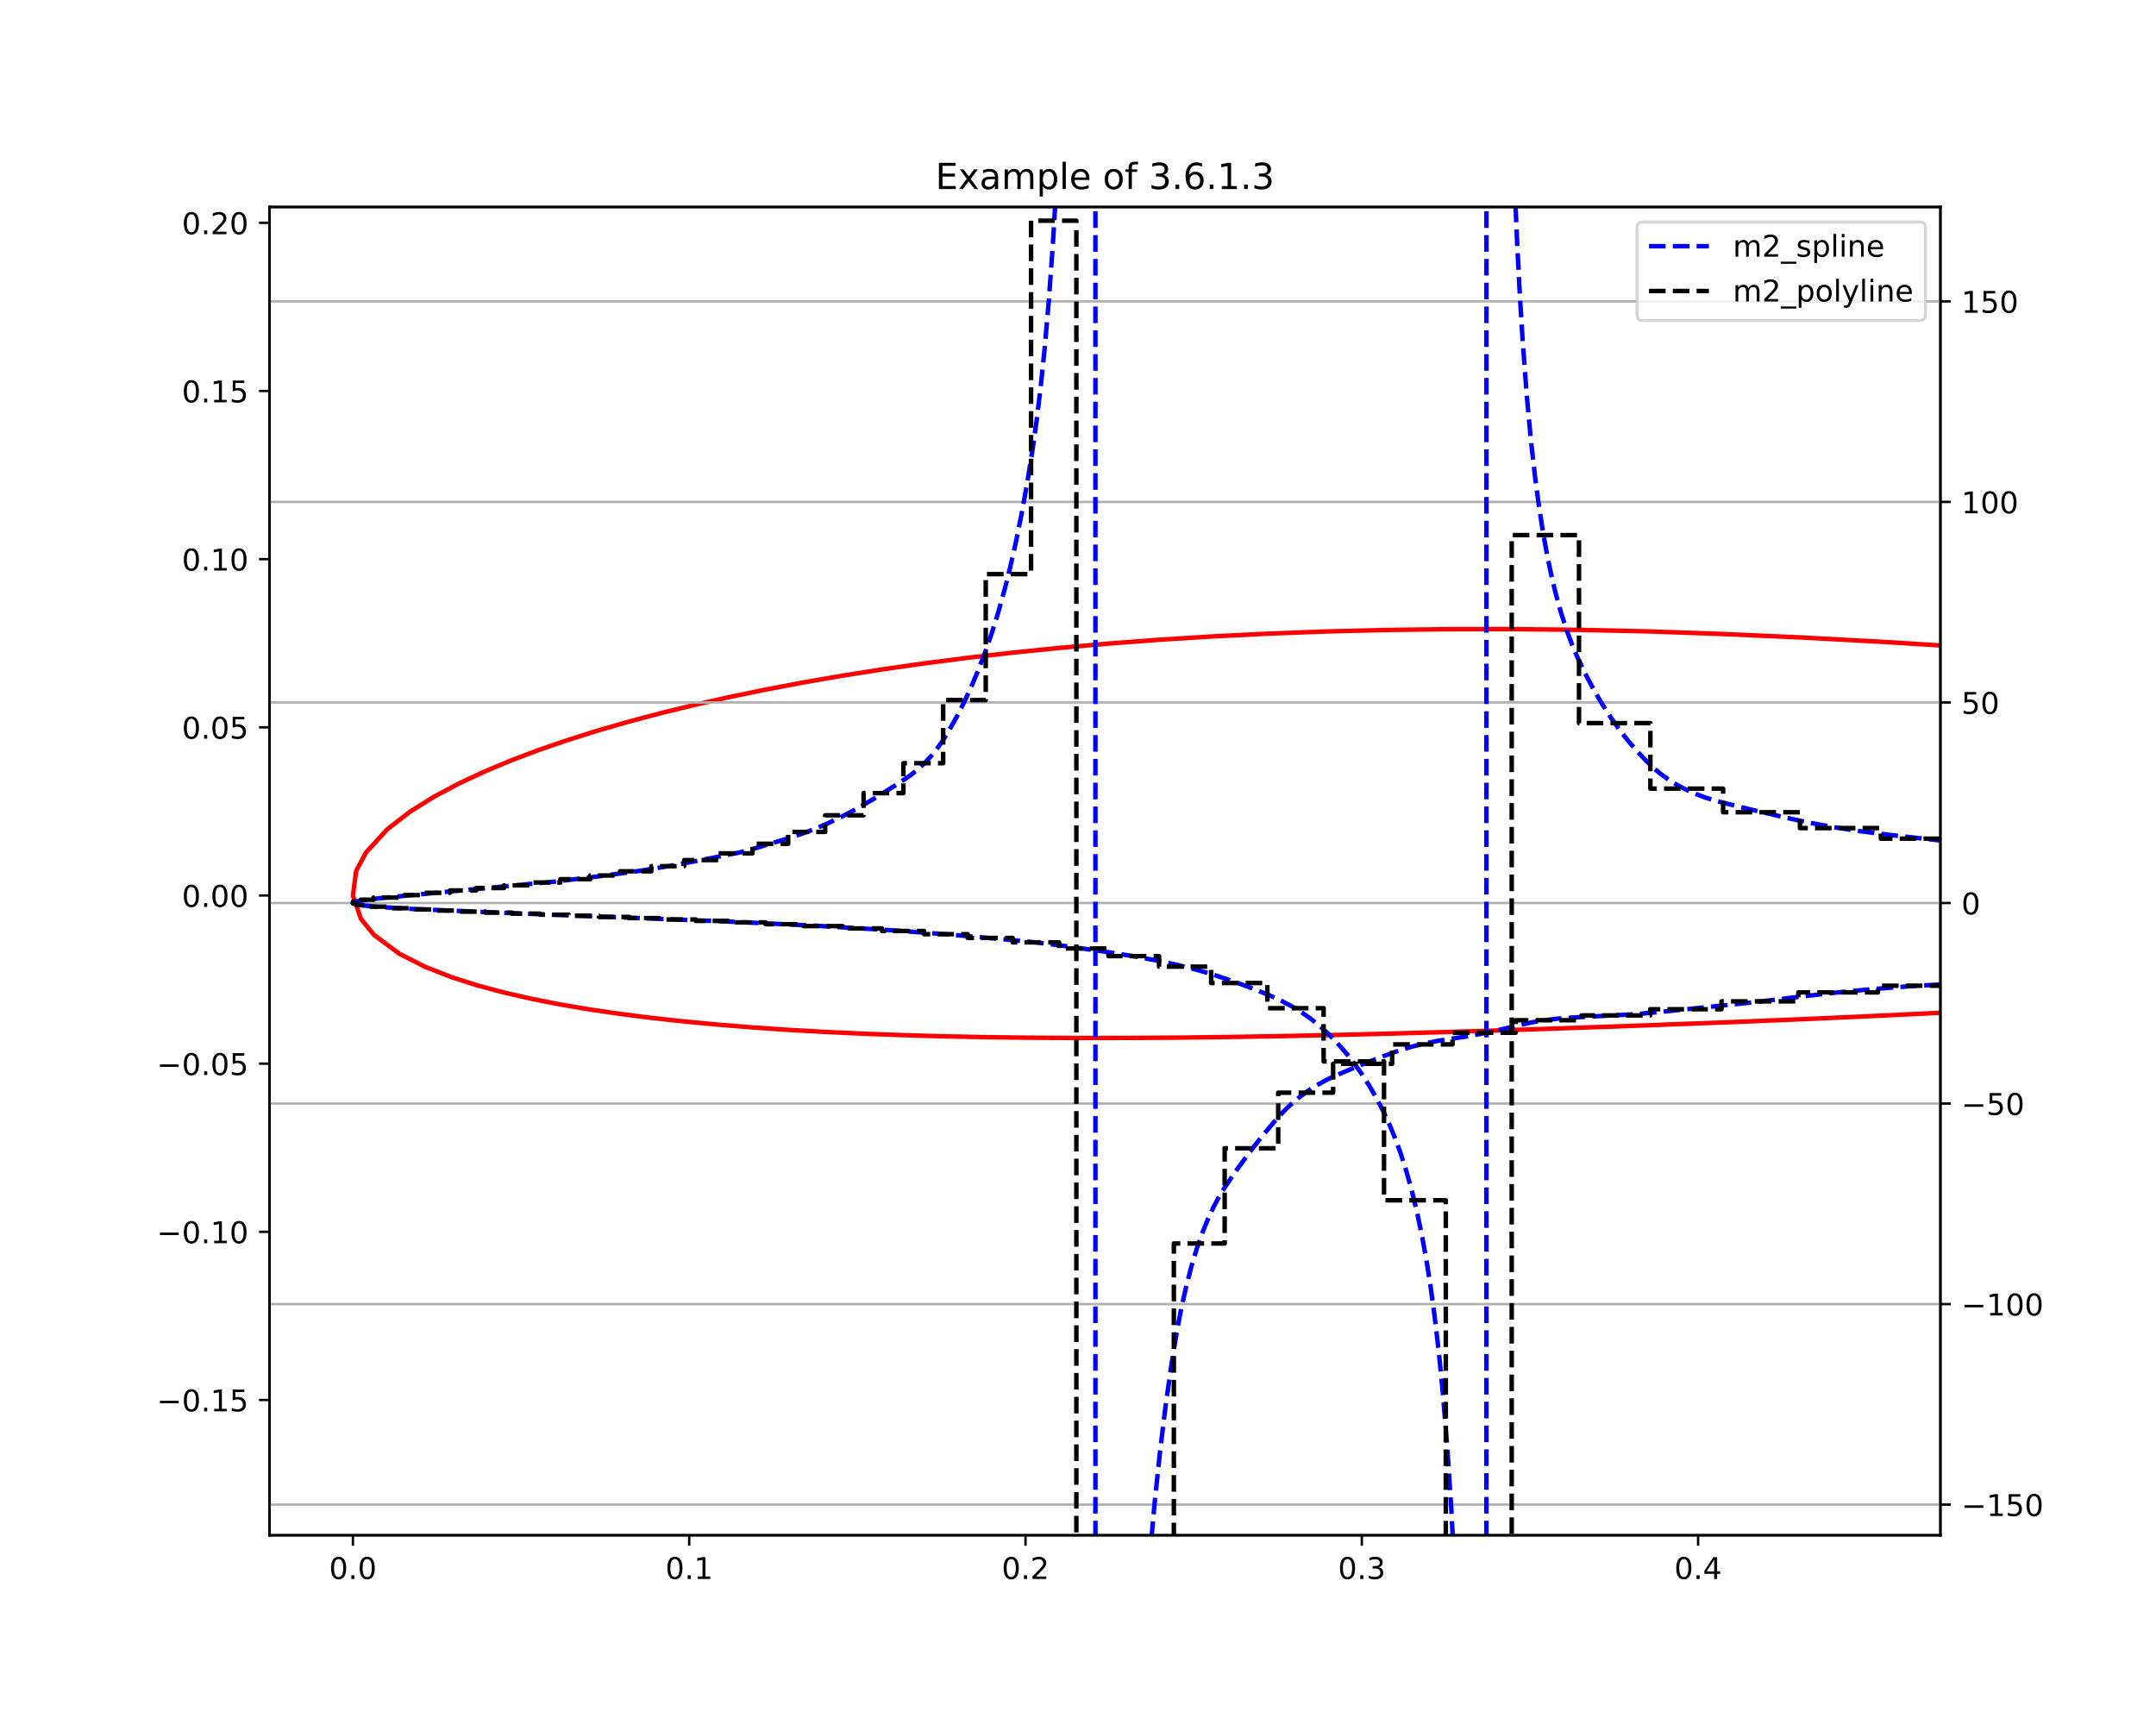 <?xml version="1.0" encoding="utf-8" standalone="no"?>
<!DOCTYPE svg PUBLIC "-//W3C//DTD SVG 1.1//EN"
  "http://www.w3.org/Graphics/SVG/1.1/DTD/svg11.dtd">
<!-- Created with matplotlib (https://matplotlib.org/) -->
<svg height="576pt" version="1.1" viewBox="0 0 720 576" width="720pt" xmlns="http://www.w3.org/2000/svg" xmlns:xlink="http://www.w3.org/1999/xlink">
 <defs>
  <style type="text/css">*{stroke-linecap:butt;stroke-linejoin:round;}</style>
 </defs>
 <g id="figure_1">
  <g id="patch_1">
   <path d="M 0 576 
L 720 576 
L 720 0 
L 0 0 
z
" style="fill:#ffffff;"/>
  </g>
  <g id="axes_1">
   <g id="patch_2">
    <path d="M 90 512.64 
L 648 512.64 
L 648 69.12 
L 90 69.12 
z
" style="fill:#ffffff;"/>
   </g>
   <g id="matplotlib.axis_1">
    <g id="xtick_1">
     <g id="line2d_1">
      <defs>
       <path d="M 0 0 
L 0 3.5 
" id="m4e26b300f4" style="stroke:#000000;stroke-width:0.8;"/>
      </defs>
      <g>
       <use style="stroke:#000000;stroke-width:0.8;" x="117.856" xlink:href="#m4e26b300f4" y="512.64"/>
      </g>
     </g>
     <g id="text_1">
      <!-- 0.0 -->
      <g transform="translate(109.905 527.238)scale(0.1 -0.1)">
       <defs>
        <path d="M 31.781 66.406 
Q 24.172 66.406 20.328 58.906 
Q 16.5 51.422 16.5 36.375 
Q 16.5 21.391 20.328 13.891 
Q 24.172 6.391 31.781 6.391 
Q 39.453 6.391 43.281 13.891 
Q 47.125 21.391 47.125 36.375 
Q 47.125 51.422 43.281 58.906 
Q 39.453 66.406 31.781 66.406 
z
M 31.781 74.219 
Q 44.047 74.219 50.516 64.516 
Q 56.984 54.828 56.984 36.375 
Q 56.984 17.969 50.516 8.266 
Q 44.047 -1.422 31.781 -1.422 
Q 19.531 -1.422 13.062 8.266 
Q 6.594 17.969 6.594 36.375 
Q 6.594 54.828 13.062 64.516 
Q 19.531 74.219 31.781 74.219 
z
" id="DejaVuSans-48"/>
        <path d="M 10.688 12.406 
L 21 12.406 
L 21 0 
L 10.688 0 
z
" id="DejaVuSans-46"/>
       </defs>
       <use xlink:href="#DejaVuSans-48"/>
       <use x="63.623" xlink:href="#DejaVuSans-46"/>
       <use x="95.41" xlink:href="#DejaVuSans-48"/>
      </g>
     </g>
    </g>
    <g id="xtick_2">
     <g id="line2d_2">
      <g>
       <use style="stroke:#000000;stroke-width:0.8;" x="230.164" xlink:href="#m4e26b300f4" y="512.64"/>
      </g>
     </g>
     <g id="text_2">
      <!-- 0.1 -->
      <g transform="translate(222.212 527.238)scale(0.1 -0.1)">
       <defs>
        <path d="M 12.406 8.297 
L 28.516 8.297 
L 28.516 63.922 
L 10.984 60.406 
L 10.984 69.391 
L 28.422 72.906 
L 38.281 72.906 
L 38.281 8.297 
L 54.391 8.297 
L 54.391 0 
L 12.406 0 
z
" id="DejaVuSans-49"/>
       </defs>
       <use xlink:href="#DejaVuSans-48"/>
       <use x="63.623" xlink:href="#DejaVuSans-46"/>
       <use x="95.41" xlink:href="#DejaVuSans-49"/>
      </g>
     </g>
    </g>
    <g id="xtick_3">
     <g id="line2d_3">
      <g>
       <use style="stroke:#000000;stroke-width:0.8;" x="342.471" xlink:href="#m4e26b300f4" y="512.64"/>
      </g>
     </g>
     <g id="text_3">
      <!-- 0.2 -->
      <g transform="translate(334.52 527.238)scale(0.1 -0.1)">
       <defs>
        <path d="M 19.188 8.297 
L 53.609 8.297 
L 53.609 0 
L 7.328 0 
L 7.328 8.297 
Q 12.938 14.109 22.625 23.891 
Q 32.328 33.688 34.812 36.531 
Q 39.547 41.844 41.422 45.531 
Q 43.312 49.219 43.312 52.781 
Q 43.312 58.594 39.234 62.25 
Q 35.156 65.922 28.609 65.922 
Q 23.969 65.922 18.812 64.312 
Q 13.672 62.703 7.812 59.422 
L 7.812 69.391 
Q 13.766 71.781 18.938 73 
Q 24.125 74.219 28.422 74.219 
Q 39.75 74.219 46.484 68.547 
Q 53.219 62.891 53.219 53.422 
Q 53.219 48.922 51.531 44.891 
Q 49.859 40.875 45.406 35.406 
Q 44.188 33.984 37.641 27.219 
Q 31.109 20.453 19.188 8.297 
z
" id="DejaVuSans-50"/>
       </defs>
       <use xlink:href="#DejaVuSans-48"/>
       <use x="63.623" xlink:href="#DejaVuSans-46"/>
       <use x="95.41" xlink:href="#DejaVuSans-50"/>
      </g>
     </g>
    </g>
    <g id="xtick_4">
     <g id="line2d_4">
      <g>
       <use style="stroke:#000000;stroke-width:0.8;" x="454.779" xlink:href="#m4e26b300f4" y="512.64"/>
      </g>
     </g>
     <g id="text_4">
      <!-- 0.3 -->
      <g transform="translate(446.827 527.238)scale(0.1 -0.1)">
       <defs>
        <path d="M 40.578 39.312 
Q 47.656 37.797 51.625 33 
Q 55.609 28.219 55.609 21.188 
Q 55.609 10.406 48.188 4.484 
Q 40.766 -1.422 27.094 -1.422 
Q 22.516 -1.422 17.656 -0.516 
Q 12.797 0.391 7.625 2.203 
L 7.625 11.719 
Q 11.719 9.328 16.594 8.109 
Q 21.484 6.891 26.812 6.891 
Q 36.078 6.891 40.938 10.547 
Q 45.797 14.203 45.797 21.188 
Q 45.797 27.641 41.281 31.266 
Q 36.766 34.906 28.719 34.906 
L 20.219 34.906 
L 20.219 43.016 
L 29.109 43.016 
Q 36.375 43.016 40.234 45.922 
Q 44.094 48.828 44.094 54.297 
Q 44.094 59.906 40.109 62.906 
Q 36.141 65.922 28.719 65.922 
Q 24.656 65.922 20.016 65.031 
Q 15.375 64.156 9.812 62.312 
L 9.812 71.094 
Q 15.438 72.656 20.344 73.438 
Q 25.25 74.219 29.594 74.219 
Q 40.828 74.219 47.359 69.109 
Q 53.906 64.016 53.906 55.328 
Q 53.906 49.266 50.438 45.094 
Q 46.969 40.922 40.578 39.312 
z
" id="DejaVuSans-51"/>
       </defs>
       <use xlink:href="#DejaVuSans-48"/>
       <use x="63.623" xlink:href="#DejaVuSans-46"/>
       <use x="95.41" xlink:href="#DejaVuSans-51"/>
      </g>
     </g>
    </g>
    <g id="xtick_5">
     <g id="line2d_5">
      <g>
       <use style="stroke:#000000;stroke-width:0.8;" x="567.086" xlink:href="#m4e26b300f4" y="512.64"/>
      </g>
     </g>
     <g id="text_5">
      <!-- 0.4 -->
      <g transform="translate(559.134 527.238)scale(0.1 -0.1)">
       <defs>
        <path d="M 37.797 64.312 
L 12.891 25.391 
L 37.797 25.391 
z
M 35.203 72.906 
L 47.609 72.906 
L 47.609 25.391 
L 58.016 25.391 
L 58.016 17.188 
L 47.609 17.188 
L 47.609 0 
L 37.797 0 
L 37.797 17.188 
L 4.891 17.188 
L 4.891 26.703 
z
" id="DejaVuSans-52"/>
       </defs>
       <use xlink:href="#DejaVuSans-48"/>
       <use x="63.623" xlink:href="#DejaVuSans-46"/>
       <use x="95.41" xlink:href="#DejaVuSans-52"/>
      </g>
     </g>
    </g>
   </g>
   <g id="matplotlib.axis_2">
    <g id="ytick_1">
     <g id="line2d_6">
      <defs>
       <path d="M 0 0 
L -3.5 0 
" id="mbfc4a08ebf" style="stroke:#000000;stroke-width:0.8;"/>
      </defs>
      <g>
       <use style="stroke:#000000;stroke-width:0.8;" x="90" xlink:href="#mbfc4a08ebf" y="467.474"/>
      </g>
     </g>
     <g id="text_6">
      <!-- −0.15 -->
      <g transform="translate(52.355 471.273)scale(0.1 -0.1)">
       <defs>
        <path d="M 10.594 35.5 
L 73.188 35.5 
L 73.188 27.203 
L 10.594 27.203 
z
" id="DejaVuSans-8722"/>
        <path d="M 10.797 72.906 
L 49.516 72.906 
L 49.516 64.594 
L 19.828 64.594 
L 19.828 46.734 
Q 21.969 47.469 24.109 47.828 
Q 26.266 48.188 28.422 48.188 
Q 40.625 48.188 47.75 41.5 
Q 54.891 34.812 54.891 23.391 
Q 54.891 11.625 47.562 5.094 
Q 40.234 -1.422 26.906 -1.422 
Q 22.312 -1.422 17.547 -0.641 
Q 12.797 0.141 7.719 1.703 
L 7.719 11.625 
Q 12.109 9.234 16.797 8.062 
Q 21.484 6.891 26.703 6.891 
Q 35.156 6.891 40.078 11.328 
Q 45.016 15.766 45.016 23.391 
Q 45.016 31 40.078 35.438 
Q 35.156 39.891 26.703 39.891 
Q 22.75 39.891 18.812 39.016 
Q 14.891 38.141 10.797 36.281 
z
" id="DejaVuSans-53"/>
       </defs>
       <use xlink:href="#DejaVuSans-8722"/>
       <use x="83.789" xlink:href="#DejaVuSans-48"/>
       <use x="147.412" xlink:href="#DejaVuSans-46"/>
       <use x="179.199" xlink:href="#DejaVuSans-49"/>
       <use x="242.822" xlink:href="#DejaVuSans-53"/>
      </g>
     </g>
    </g>
    <g id="ytick_2">
     <g id="line2d_7">
      <g>
       <use style="stroke:#000000;stroke-width:0.8;" x="90" xlink:href="#mbfc4a08ebf" y="411.32"/>
      </g>
     </g>
     <g id="text_7">
      <!-- −0.10 -->
      <g transform="translate(52.355 415.12)scale(0.1 -0.1)">
       <use xlink:href="#DejaVuSans-8722"/>
       <use x="83.789" xlink:href="#DejaVuSans-48"/>
       <use x="147.412" xlink:href="#DejaVuSans-46"/>
       <use x="179.199" xlink:href="#DejaVuSans-49"/>
       <use x="242.822" xlink:href="#DejaVuSans-48"/>
      </g>
     </g>
    </g>
    <g id="ytick_3">
     <g id="line2d_8">
      <g>
       <use style="stroke:#000000;stroke-width:0.8;" x="90" xlink:href="#mbfc4a08ebf" y="355.167"/>
      </g>
     </g>
     <g id="text_8">
      <!-- −0.05 -->
      <g transform="translate(52.355 358.966)scale(0.1 -0.1)">
       <use xlink:href="#DejaVuSans-8722"/>
       <use x="83.789" xlink:href="#DejaVuSans-48"/>
       <use x="147.412" xlink:href="#DejaVuSans-46"/>
       <use x="179.199" xlink:href="#DejaVuSans-48"/>
       <use x="242.822" xlink:href="#DejaVuSans-53"/>
      </g>
     </g>
    </g>
    <g id="ytick_4">
     <g id="line2d_9">
      <g>
       <use style="stroke:#000000;stroke-width:0.8;" x="90" xlink:href="#mbfc4a08ebf" y="299.013"/>
      </g>
     </g>
     <g id="text_9">
      <!-- 0.00 -->
      <g transform="translate(60.734 302.812)scale(0.1 -0.1)">
       <use xlink:href="#DejaVuSans-48"/>
       <use x="63.623" xlink:href="#DejaVuSans-46"/>
       <use x="95.41" xlink:href="#DejaVuSans-48"/>
       <use x="159.033" xlink:href="#DejaVuSans-48"/>
      </g>
     </g>
    </g>
    <g id="ytick_5">
     <g id="line2d_10">
      <g>
       <use style="stroke:#000000;stroke-width:0.8;" x="90" xlink:href="#mbfc4a08ebf" y="242.859"/>
      </g>
     </g>
     <g id="text_10">
      <!-- 0.05 -->
      <g transform="translate(60.734 246.658)scale(0.1 -0.1)">
       <use xlink:href="#DejaVuSans-48"/>
       <use x="63.623" xlink:href="#DejaVuSans-46"/>
       <use x="95.41" xlink:href="#DejaVuSans-48"/>
       <use x="159.033" xlink:href="#DejaVuSans-53"/>
      </g>
     </g>
    </g>
    <g id="ytick_6">
     <g id="line2d_11">
      <g>
       <use style="stroke:#000000;stroke-width:0.8;" x="90" xlink:href="#mbfc4a08ebf" y="186.705"/>
      </g>
     </g>
     <g id="text_11">
      <!-- 0.10 -->
      <g transform="translate(60.734 190.505)scale(0.1 -0.1)">
       <use xlink:href="#DejaVuSans-48"/>
       <use x="63.623" xlink:href="#DejaVuSans-46"/>
       <use x="95.41" xlink:href="#DejaVuSans-49"/>
       <use x="159.033" xlink:href="#DejaVuSans-48"/>
      </g>
     </g>
    </g>
    <g id="ytick_7">
     <g id="line2d_12">
      <g>
       <use style="stroke:#000000;stroke-width:0.8;" x="90" xlink:href="#mbfc4a08ebf" y="130.552"/>
      </g>
     </g>
     <g id="text_12">
      <!-- 0.15 -->
      <g transform="translate(60.734 134.351)scale(0.1 -0.1)">
       <use xlink:href="#DejaVuSans-48"/>
       <use x="63.623" xlink:href="#DejaVuSans-46"/>
       <use x="95.41" xlink:href="#DejaVuSans-49"/>
       <use x="159.033" xlink:href="#DejaVuSans-53"/>
      </g>
     </g>
    </g>
    <g id="ytick_8">
     <g id="line2d_13">
      <g>
       <use style="stroke:#000000;stroke-width:0.8;" x="90" xlink:href="#mbfc4a08ebf" y="74.398"/>
      </g>
     </g>
     <g id="text_13">
      <!-- 0.20 -->
      <g transform="translate(60.734 78.197)scale(0.1 -0.1)">
       <use xlink:href="#DejaVuSans-48"/>
       <use x="63.623" xlink:href="#DejaVuSans-46"/>
       <use x="95.41" xlink:href="#DejaVuSans-50"/>
       <use x="159.033" xlink:href="#DejaVuSans-48"/>
      </g>
     </g>
    </g>
   </g>
   <g id="line2d_14">
    <path clip-path="url(#p3eadd666fa)" d="M 721 221.008 
L 716.399 220.6 
L 685.503 218.129 
L 656.045 216.029 
L 627.923 214.277 
L 601.07 212.839 
L 575.408 211.705 
L 550.745 210.84 
L 527.071 210.312 
L 504.407 210.065 
L 482.698 210.099 
L 461.888 210.38 
L 441.931 210.885 
L 422.782 211.615 
L 404.409 212.536 
L 386.765 213.648 
L 369.818 214.928 
L 353.533 216.366 
L 337.878 217.961 
L 322.817 219.69 
L 308.33 221.554 
L 294.392 223.553 
L 280.96 225.676 
L 268.034 227.922 
L 255.579 230.281 
L 243.584 232.763 
L 232.017 235.357 
L 220.865 238.075 
L 210.117 240.927 
L 199.751 243.915 
L 189.744 247.059 
L 180.108 250.361 
L 170.809 253.865 
L 161.858 257.605 
L 153.222 261.637 
L 144.922 266.051 
L 136.96 271.015 
L 129.357 276.888 
L 122.203 284.694 
L 118.946 290.803 
L 117.856 299.013 
L 120.54 306.841 
L 124.92 312.198 
L 133.388 318.476 
L 141.89 322.8 
L 150.538 326.202 
L 159.388 329.033 
L 168.462 331.458 
L 177.784 333.581 
L 187.363 335.457 
L 197.235 337.119 
L 207.41 338.601 
L 217.888 339.926 
L 228.715 341.106 
L 239.89 342.15 
L 251.423 343.082 
L 263.362 343.891 
L 275.704 344.587 
L 288.474 345.171 
L 301.704 345.654 
L 315.405 346.047 
L 329.612 346.328 
L 344.347 346.508 
L 359.632 346.598 
L 375.523 346.586 
L 392.021 346.485 
L 409.182 346.283 
L 427.039 345.991 
L 445.626 345.598 
L 464.987 345.115 
L 485.18 344.542 
L 506.249 343.891 
L 528.239 343.138 
L 551.217 342.319 
L 575.307 341.409 
L 600.643 340.376 
L 627.182 339.185 
L 654.978 337.838 
L 684.133 336.344 
L 714.725 334.682 
L 721 334.326 
" style="fill:none;stroke:#ff0000;stroke-linecap:square;stroke-width:1.5;"/>
   </g>
   <g id="patch_3">
    <path d="M 90 512.64 
L 90 69.12 
" style="fill:none;stroke:#000000;stroke-linecap:square;stroke-linejoin:miter;stroke-width:0.8;"/>
   </g>
   <g id="patch_4">
    <path d="M 648 512.64 
L 648 69.12 
" style="fill:none;stroke:#000000;stroke-linecap:square;stroke-linejoin:miter;stroke-width:0.8;"/>
   </g>
   <g id="patch_5">
    <path d="M 90 512.64 
L 648 512.64 
" style="fill:none;stroke:#000000;stroke-linecap:square;stroke-linejoin:miter;stroke-width:0.8;"/>
   </g>
   <g id="patch_6">
    <path d="M 90 69.12 
L 648 69.12 
" style="fill:none;stroke:#000000;stroke-linecap:square;stroke-linejoin:miter;stroke-width:0.8;"/>
   </g>
  </g>
  <g id="axes_2">
   <g id="matplotlib.axis_3">
    <g id="ytick_9">
     <g id="line2d_15">
      <path clip-path="url(#p3eadd666fa)" d="M 90 502.413 
L 648 502.413 
" style="fill:none;stroke:#b0b0b0;stroke-linecap:square;stroke-width:0.8;"/>
     </g>
     <g id="line2d_16">
      <defs>
       <path d="M 0 0 
L 3.5 0 
" id="m5366d52428" style="stroke:#000000;stroke-width:0.8;"/>
      </defs>
      <g>
       <use style="stroke:#000000;stroke-width:0.8;" x="648" xlink:href="#m5366d52428" y="502.413"/>
      </g>
     </g>
     <g id="text_14">
      <!-- −150 -->
      <g transform="translate(655 506.212)scale(0.1 -0.1)">
       <use xlink:href="#DejaVuSans-8722"/>
       <use x="83.789" xlink:href="#DejaVuSans-49"/>
       <use x="147.412" xlink:href="#DejaVuSans-53"/>
       <use x="211.035" xlink:href="#DejaVuSans-48"/>
      </g>
     </g>
    </g>
    <g id="ytick_10">
     <g id="line2d_17">
      <path clip-path="url(#p3eadd666fa)" d="M 90 435.45 
L 648 435.45 
" style="fill:none;stroke:#b0b0b0;stroke-linecap:square;stroke-width:0.8;"/>
     </g>
     <g id="line2d_18">
      <g>
       <use style="stroke:#000000;stroke-width:0.8;" x="648" xlink:href="#m5366d52428" y="435.45"/>
      </g>
     </g>
     <g id="text_15">
      <!-- −100 -->
      <g transform="translate(655 439.25)scale(0.1 -0.1)">
       <use xlink:href="#DejaVuSans-8722"/>
       <use x="83.789" xlink:href="#DejaVuSans-49"/>
       <use x="147.412" xlink:href="#DejaVuSans-48"/>
       <use x="211.035" xlink:href="#DejaVuSans-48"/>
      </g>
     </g>
    </g>
    <g id="ytick_11">
     <g id="line2d_19">
      <path clip-path="url(#p3eadd666fa)" d="M 90 368.488 
L 648 368.488 
" style="fill:none;stroke:#b0b0b0;stroke-linecap:square;stroke-width:0.8;"/>
     </g>
     <g id="line2d_20">
      <g>
       <use style="stroke:#000000;stroke-width:0.8;" x="648" xlink:href="#m5366d52428" y="368.488"/>
      </g>
     </g>
     <g id="text_16">
      <!-- −50 -->
      <g transform="translate(655 372.287)scale(0.1 -0.1)">
       <use xlink:href="#DejaVuSans-8722"/>
       <use x="83.789" xlink:href="#DejaVuSans-53"/>
       <use x="147.412" xlink:href="#DejaVuSans-48"/>
      </g>
     </g>
    </g>
    <g id="ytick_12">
     <g id="line2d_21">
      <path clip-path="url(#p3eadd666fa)" d="M 90 301.525 
L 648 301.525 
" style="fill:none;stroke:#b0b0b0;stroke-linecap:square;stroke-width:0.8;"/>
     </g>
     <g id="line2d_22">
      <g>
       <use style="stroke:#000000;stroke-width:0.8;" x="648" xlink:href="#m5366d52428" y="301.525"/>
      </g>
     </g>
     <g id="text_17">
      <!-- 0 -->
      <g transform="translate(655 305.324)scale(0.1 -0.1)">
       <use xlink:href="#DejaVuSans-48"/>
      </g>
     </g>
    </g>
    <g id="ytick_13">
     <g id="line2d_23">
      <path clip-path="url(#p3eadd666fa)" d="M 90 234.562 
L 648 234.562 
" style="fill:none;stroke:#b0b0b0;stroke-linecap:square;stroke-width:0.8;"/>
     </g>
     <g id="line2d_24">
      <g>
       <use style="stroke:#000000;stroke-width:0.8;" x="648" xlink:href="#m5366d52428" y="234.562"/>
      </g>
     </g>
     <g id="text_18">
      <!-- 50 -->
      <g transform="translate(655 238.361)scale(0.1 -0.1)">
       <use xlink:href="#DejaVuSans-53"/>
       <use x="63.623" xlink:href="#DejaVuSans-48"/>
      </g>
     </g>
    </g>
    <g id="ytick_14">
     <g id="line2d_25">
      <path clip-path="url(#p3eadd666fa)" d="M 90 167.599 
L 648 167.599 
" style="fill:none;stroke:#b0b0b0;stroke-linecap:square;stroke-width:0.8;"/>
     </g>
     <g id="line2d_26">
      <g>
       <use style="stroke:#000000;stroke-width:0.8;" x="648" xlink:href="#m5366d52428" y="167.599"/>
      </g>
     </g>
     <g id="text_19">
      <!-- 100 -->
      <g transform="translate(655 171.398)scale(0.1 -0.1)">
       <use xlink:href="#DejaVuSans-49"/>
       <use x="63.623" xlink:href="#DejaVuSans-48"/>
       <use x="127.246" xlink:href="#DejaVuSans-48"/>
      </g>
     </g>
    </g>
    <g id="ytick_15">
     <g id="line2d_27">
      <path clip-path="url(#p3eadd666fa)" d="M 90 100.636 
L 648 100.636 
" style="fill:none;stroke:#b0b0b0;stroke-linecap:square;stroke-width:0.8;"/>
     </g>
     <g id="line2d_28">
      <g>
       <use style="stroke:#000000;stroke-width:0.8;" x="648" xlink:href="#m5366d52428" y="100.636"/>
      </g>
     </g>
     <g id="text_20">
      <!-- 150 -->
      <g transform="translate(655 104.435)scale(0.1 -0.1)">
       <use xlink:href="#DejaVuSans-49"/>
       <use x="63.623" xlink:href="#DejaVuSans-53"/>
       <use x="127.246" xlink:href="#DejaVuSans-48"/>
      </g>
     </g>
    </g>
   </g>
   <g id="line2d_29">
    <path clip-path="url(#p3eadd666fa)" d="M 721 285.887 
L 699.474 284.689 
L 677.526 283.266 
L 662.889 282.094 
L 648.705 280.727 
L 632.228 278.925 
L 620.783 277.489 
L 612.54 276.231 
L 604.755 274.816 
L 596.969 273.155 
L 584.142 270.192 
L 573.145 267.457 
L 569.479 266.309 
L 565.813 264.912 
L 562.605 263.444 
L 559.855 261.969 
L 557.106 260.253 
L 554.356 258.248 
L 552.064 256.311 
L 549.772 254.097 
L 546.563 250.685 
L 543.354 246.911 
L 540.603 243.353 
L 537.853 239.457 
L 535.102 235.185 
L 532.351 230.49 
L 529.6 225.32 
L 526.849 219.614 
L 525.015 215.316 
L 523.181 210.396 
L 521.347 204.717 
L 519.513 198.094 
L 518.137 192.362 
L 516.761 185.826 
L 515.386 178.307 
L 514.01 169.571 
L 512.634 159.302 
L 511.259 147.063 
L 509.883 132.237 
L 508.507 113.914 
L 507.59 99.099 
L 506.673 81.531 
L 505.756 60.368 
L 504.839 34.385 
L 503.856 -1 
M 496.409 -1 
L 496.397 577 
M 487.797 577 
L 486.955 552.466 
L 486.038 530.411 
L 484.662 503.843 
L 483.286 482.89 
L 481.911 465.93 
L 480.535 451.866 
L 479.159 440.011 
L 477.784 429.882 
L 476.408 421.127 
L 475.032 413.484 
L 473.198 404.687 
L 471.364 397.164 
L 469.53 390.658 
L 467.696 384.975 
L 465.862 379.968 
L 464.028 375.524 
L 461.735 370.624 
L 459.443 366.27 
L 457.151 362.336 
L 454.4 358.093 
L 451.649 354.3 
L 448.899 350.892 
L 446.149 347.818 
L 442.94 344.595 
L 440.19 342.123 
L 437.44 339.954 
L 434.232 337.744 
L 431.024 335.818 
L 427.359 333.901 
L 423.694 332.232 
L 418.196 330.021 
L 411.784 327.66 
L 404.915 325.374 
L 399.422 323.76 
L 393.472 322.262 
L 387.066 320.881 
L 378.833 319.352 
L 369.69 317.878 
L 355.529 315.868 
L 345.944 314.692 
L 335.456 313.655 
L 314.511 311.853 
L 298.158 310.648 
L 273.256 309.165 
L 243.55 307.736 
L 170.526 304.893 
L 137.809 303.525 
L 126.414 302.835 
L 120.553 302.274 
L 118.444 301.886 
L 117.793 301.587 
L 117.804 301.445 
L 118.1 301.258 
L 119.012 301.002 
L 121.697 300.537 
L 126.428 299.965 
L 137.594 298.875 
L 185.333 294.374 
L 200.257 292.584 
L 213.433 290.814 
L 222.542 289.351 
L 232.121 287.579 
L 247.196 284.612 
L 251.769 283.389 
L 262.749 280.058 
L 268.242 278.253 
L 272.821 276.504 
L 276.942 274.697 
L 281.981 272.243 
L 287.02 269.536 
L 292.519 266.306 
L 299.393 261.992 
L 303.976 258.927 
L 306.268 257.107 
L 308.56 255.01 
L 310.852 252.576 
L 312.685 250.337 
L 314.519 247.785 
L 316.811 244.12 
L 319.562 239.233 
L 321.854 234.734 
L 324.147 229.804 
L 326.439 224.398 
L 328.732 218.472 
L 331.024 211.95 
L 333.317 204.648 
L 335.61 196.422 
L 337.444 189.07 
L 339.278 180.926 
L 341.112 171.874 
L 342.946 161.775 
L 344.78 150.441 
L 346.156 140.634 
L 347.532 129.255 
L 348.907 115.899 
L 350.283 100.009 
L 351.659 80.797 
L 353.034 57.111 
L 353.952 38.004 
L 354.869 15.397 
L 355.439 -1 
M 365.815 -1 
L 365.819 577 
M 380.049 577 
L 381.007 560.754 
L 382.383 540.2 
L 383.758 522.322 
L 385.593 501.832 
L 387.427 484.403 
L 389.261 469.411 
L 391.095 456.39 
L 392.93 445.072 
L 394.305 437.82 
L 396.139 429.531 
L 397.974 422.514 
L 399.808 416.516 
L 401.642 411.348 
L 403.476 406.869 
L 405.31 402.965 
L 407.144 399.552 
L 408.978 396.558 
L 413.105 390.51 
L 417.232 384.842 
L 421.358 379.552 
L 425.485 374.628 
L 428.694 371.093 
L 431.445 368.459 
L 434.196 366.165 
L 436.947 364.16 
L 439.697 362.406 
L 442.907 360.635 
L 446.116 359.121 
L 453.451 355.998 
L 460.786 353.111 
L 467.203 350.788 
L 471.329 349.541 
L 475.913 348.401 
L 480.496 347.491 
L 485.539 346.725 
L 491.039 345.873 
L 496.998 344.72 
L 503.414 343.256 
L 511.206 341.44 
L 515.789 340.672 
L 520.372 340.123 
L 525.413 339.753 
L 546.494 338.633 
L 557.034 337.627 
L 585.902 334.653 
L 601.938 332.709 
L 612.933 331.456 
L 625.302 330.279 
L 637.211 329.36 
L 649.578 328.633 
L 707.737 325.825 
L 721 325.424 
L 721 325.424 
" style="fill:none;stroke:#0000ff;stroke-dasharray:5.55,2.4;stroke-dashoffset:0;stroke-width:1.5;"/>
   </g>
   <g id="line2d_30">
    <path clip-path="url(#p3eadd666fa)" d="M 721 286.427 
L 716.841 286.427 
L 716.841 284.778 
L 685.758 284.778 
L 685.758 282.739 
L 656.484 282.739 
L 656.484 280.028 
L 628.108 280.028 
L 628.108 276.508 
L 601.091 276.508 
L 601.091 271.226 
L 575.436 271.226 
L 575.436 263.33 
L 551.147 263.33 
L 551.147 241.458 
L 527.307 241.458 
L 527.307 178.678 
L 504.839 178.678 
L 504.839 577 
M 482.828 577 
L 482.828 400.79 
L 462.194 400.79 
L 462.194 354.41 
L 442.023 354.41 
L 442.023 336.654 
L 423.236 336.654 
L 423.236 328.245 
L 404.458 328.245 
L 404.458 322.777 
L 387.066 322.777 
L 387.066 319.252 
L 370.147 319.252 
L 370.147 316.696 
L 353.702 316.696 
L 353.702 314.672 
L 338.191 314.672 
L 338.191 313.187 
L 323.157 313.187 
L 323.157 311.932 
L 308.602 311.932 
L 308.602 310.862 
L 294.53 310.862 
L 294.53 310 
L 281.394 310 
L 281.394 309.232 
L 268.291 309.232 
L 268.291 308.597 
L 255.674 308.597 
L 255.674 307.997 
L 243.999 307.997 
L 243.999 307.496 
L 232.363 307.496 
L 232.363 307.02 
L 221.224 307.02 
L 221.224 306.571 
L 210.141 306.571 
L 210.141 306.172 
L 200.006 306.172 
L 200.006 305.786 
L 189.943 305.786 
L 189.943 305.433 
L 180.397 305.433 
L 180.397 305.079 
L 170.953 305.079 
L 170.953 304.73 
L 162.066 304.73 
L 162.066 304.393 
L 153.336 304.393 
L 153.336 304.043 
L 145.236 304.043 
L 145.236 303.673 
L 137.052 303.673 
L 137.052 303.258 
L 129.425 303.258 
L 129.425 302.752 
L 122.288 302.752 
L 122.288 302.239 
L 119.026 302.239 
L 119.026 301.702 
L 117.882 301.702 
L 117.882 301.065 
L 117.94 301.065 
L 120.469 301.065 
L 120.469 300.43 
L 124.755 300.43 
L 124.755 299.718 
L 133.183 299.718 
L 133.183 298.891 
L 141.744 298.891 
L 141.744 298.121 
L 150.272 298.121 
L 150.272 297.337 
L 159.002 297.337 
L 159.002 296.515 
L 168.299 296.515 
L 168.299 295.643 
L 177.687 295.643 
L 177.687 294.684 
L 187.137 294.684 
L 187.137 293.571 
L 197.085 293.571 
L 197.085 292.333 
L 207.067 292.333 
L 207.067 290.935 
L 217.53 290.935 
L 217.53 289.229 
L 228.47 289.229 
L 228.47 287.196 
L 239.884 287.196 
L 239.884 284.953 
L 251.311 284.953 
L 251.311 281.752 
L 263.207 281.752 
L 263.207 277.785 
L 275.568 277.785 
L 275.568 272.241 
L 288.395 272.241 
L 288.395 264.835 
L 301.684 264.835 
L 301.684 254.842 
L 314.978 254.842 
L 314.978 233.758 
L 329.19 233.758 
L 329.19 191.706 
L 344.322 191.706 
L 344.322 73.684 
L 359.454 73.684 
L 359.454 577 
M 375.504 577 
L 375.504 520.121 
L 392.012 520.121 
L 392.012 415.213 
L 408.978 415.213 
L 408.978 383.425 
L 426.86 383.425 
L 426.86 364.852 
L 445.199 364.852 
L 445.199 355.22 
L 464.911 355.22 
L 464.911 348.74 
L 485.08 348.74 
L 485.08 344.843 
L 506.164 344.843 
L 506.164 340.663 
L 528.163 340.663 
L 528.163 339.061 
L 551.077 339.061 
L 551.077 336.99 
L 574.905 336.99 
L 574.905 334.366 
L 600.564 334.366 
L 600.564 331.38 
L 627.134 331.38 
L 627.134 329.147 
L 654.616 329.147 
L 654.616 327.665 
L 683.926 327.665 
L 683.926 326.174 
L 714.605 326.174 
L 714.605 325.177 
L 721 325.177 
L 721 325.177 
" style="fill:none;stroke:#000000;stroke-dasharray:5.55,2.4;stroke-dashoffset:0;stroke-width:1.5;"/>
   </g>
   <g id="patch_7">
    <path d="M 90 512.64 
L 90 69.12 
" style="fill:none;stroke:#000000;stroke-linecap:square;stroke-linejoin:miter;stroke-width:0.8;"/>
   </g>
   <g id="patch_8">
    <path d="M 648 512.64 
L 648 69.12 
" style="fill:none;stroke:#000000;stroke-linecap:square;stroke-linejoin:miter;stroke-width:0.8;"/>
   </g>
   <g id="patch_9">
    <path d="M 90 512.64 
L 648 512.64 
" style="fill:none;stroke:#000000;stroke-linecap:square;stroke-linejoin:miter;stroke-width:0.8;"/>
   </g>
   <g id="patch_10">
    <path d="M 90 69.12 
L 648 69.12 
" style="fill:none;stroke:#000000;stroke-linecap:square;stroke-linejoin:miter;stroke-width:0.8;"/>
   </g>
   <g id="text_21">
    <!-- Example of 3.6.1.3 -->
    <g transform="translate(312.381 63.12)scale(0.12 -0.12)">
     <defs>
      <path d="M 9.812 72.906 
L 55.906 72.906 
L 55.906 64.594 
L 19.672 64.594 
L 19.672 43.016 
L 54.391 43.016 
L 54.391 34.719 
L 19.672 34.719 
L 19.672 8.297 
L 56.781 8.297 
L 56.781 0 
L 9.812 0 
z
" id="DejaVuSans-69"/>
      <path d="M 54.891 54.688 
L 35.109 28.078 
L 55.906 0 
L 45.312 0 
L 29.391 21.484 
L 13.484 0 
L 2.875 0 
L 24.125 28.609 
L 4.688 54.688 
L 15.281 54.688 
L 29.781 35.203 
L 44.281 54.688 
z
" id="DejaVuSans-120"/>
      <path d="M 34.281 27.484 
Q 23.391 27.484 19.188 25 
Q 14.984 22.516 14.984 16.5 
Q 14.984 11.719 18.141 8.906 
Q 21.297 6.109 26.703 6.109 
Q 34.188 6.109 38.703 11.406 
Q 43.219 16.703 43.219 25.484 
L 43.219 27.484 
z
M 52.203 31.203 
L 52.203 0 
L 43.219 0 
L 43.219 8.297 
Q 40.141 3.328 35.547 0.953 
Q 30.953 -1.422 24.312 -1.422 
Q 15.922 -1.422 10.953 3.297 
Q 6 8.016 6 15.922 
Q 6 25.141 12.172 29.828 
Q 18.359 34.516 30.609 34.516 
L 43.219 34.516 
L 43.219 35.406 
Q 43.219 41.609 39.141 45 
Q 35.062 48.391 27.688 48.391 
Q 23 48.391 18.547 47.266 
Q 14.109 46.141 10.016 43.891 
L 10.016 52.203 
Q 14.938 54.109 19.578 55.047 
Q 24.219 56 28.609 56 
Q 40.484 56 46.344 49.844 
Q 52.203 43.703 52.203 31.203 
z
" id="DejaVuSans-97"/>
      <path d="M 52 44.188 
Q 55.375 50.25 60.062 53.125 
Q 64.75 56 71.094 56 
Q 79.641 56 84.281 50.016 
Q 88.922 44.047 88.922 33.016 
L 88.922 0 
L 79.891 0 
L 79.891 32.719 
Q 79.891 40.578 77.094 44.375 
Q 74.312 48.188 68.609 48.188 
Q 61.625 48.188 57.562 43.547 
Q 53.516 38.922 53.516 30.906 
L 53.516 0 
L 44.484 0 
L 44.484 32.719 
Q 44.484 40.625 41.703 44.406 
Q 38.922 48.188 33.109 48.188 
Q 26.219 48.188 22.156 43.531 
Q 18.109 38.875 18.109 30.906 
L 18.109 0 
L 9.078 0 
L 9.078 54.688 
L 18.109 54.688 
L 18.109 46.188 
Q 21.188 51.219 25.484 53.609 
Q 29.781 56 35.688 56 
Q 41.656 56 45.828 52.969 
Q 50 49.953 52 44.188 
z
" id="DejaVuSans-109"/>
      <path d="M 18.109 8.203 
L 18.109 -20.797 
L 9.078 -20.797 
L 9.078 54.688 
L 18.109 54.688 
L 18.109 46.391 
Q 20.953 51.266 25.266 53.625 
Q 29.594 56 35.594 56 
Q 45.562 56 51.781 48.094 
Q 58.016 40.188 58.016 27.297 
Q 58.016 14.406 51.781 6.484 
Q 45.562 -1.422 35.594 -1.422 
Q 29.594 -1.422 25.266 0.953 
Q 20.953 3.328 18.109 8.203 
z
M 48.688 27.297 
Q 48.688 37.203 44.609 42.844 
Q 40.531 48.484 33.406 48.484 
Q 26.266 48.484 22.188 42.844 
Q 18.109 37.203 18.109 27.297 
Q 18.109 17.391 22.188 11.75 
Q 26.266 6.109 33.406 6.109 
Q 40.531 6.109 44.609 11.75 
Q 48.688 17.391 48.688 27.297 
z
" id="DejaVuSans-112"/>
      <path d="M 9.422 75.984 
L 18.406 75.984 
L 18.406 0 
L 9.422 0 
z
" id="DejaVuSans-108"/>
      <path d="M 56.203 29.594 
L 56.203 25.203 
L 14.891 25.203 
Q 15.484 15.922 20.484 11.062 
Q 25.484 6.203 34.422 6.203 
Q 39.594 6.203 44.453 7.469 
Q 49.312 8.734 54.109 11.281 
L 54.109 2.781 
Q 49.266 0.734 44.188 -0.344 
Q 39.109 -1.422 33.891 -1.422 
Q 20.797 -1.422 13.156 6.188 
Q 5.516 13.812 5.516 26.812 
Q 5.516 40.234 12.766 48.109 
Q 20.016 56 32.328 56 
Q 43.359 56 49.781 48.891 
Q 56.203 41.797 56.203 29.594 
z
M 47.219 32.234 
Q 47.125 39.594 43.094 43.984 
Q 39.062 48.391 32.422 48.391 
Q 24.906 48.391 20.391 44.141 
Q 15.875 39.891 15.188 32.172 
z
" id="DejaVuSans-101"/>
      <path id="DejaVuSans-32"/>
      <path d="M 30.609 48.391 
Q 23.391 48.391 19.188 42.75 
Q 14.984 37.109 14.984 27.297 
Q 14.984 17.484 19.156 11.844 
Q 23.344 6.203 30.609 6.203 
Q 37.797 6.203 41.984 11.859 
Q 46.188 17.531 46.188 27.297 
Q 46.188 37.016 41.984 42.703 
Q 37.797 48.391 30.609 48.391 
z
M 30.609 56 
Q 42.328 56 49.016 48.375 
Q 55.719 40.766 55.719 27.297 
Q 55.719 13.875 49.016 6.219 
Q 42.328 -1.422 30.609 -1.422 
Q 18.844 -1.422 12.172 6.219 
Q 5.516 13.875 5.516 27.297 
Q 5.516 40.766 12.172 48.375 
Q 18.844 56 30.609 56 
z
" id="DejaVuSans-111"/>
      <path d="M 37.109 75.984 
L 37.109 68.5 
L 28.516 68.5 
Q 23.688 68.5 21.797 66.547 
Q 19.922 64.594 19.922 59.516 
L 19.922 54.688 
L 34.719 54.688 
L 34.719 47.703 
L 19.922 47.703 
L 19.922 0 
L 10.891 0 
L 10.891 47.703 
L 2.297 47.703 
L 2.297 54.688 
L 10.891 54.688 
L 10.891 58.5 
Q 10.891 67.625 15.141 71.797 
Q 19.391 75.984 28.609 75.984 
z
" id="DejaVuSans-102"/>
      <path d="M 33.016 40.375 
Q 26.375 40.375 22.484 35.828 
Q 18.609 31.297 18.609 23.391 
Q 18.609 15.531 22.484 10.953 
Q 26.375 6.391 33.016 6.391 
Q 39.656 6.391 43.531 10.953 
Q 47.406 15.531 47.406 23.391 
Q 47.406 31.297 43.531 35.828 
Q 39.656 40.375 33.016 40.375 
z
M 52.594 71.297 
L 52.594 62.312 
Q 48.875 64.062 45.094 64.984 
Q 41.312 65.922 37.594 65.922 
Q 27.828 65.922 22.672 59.328 
Q 17.531 52.734 16.797 39.406 
Q 19.672 43.656 24.016 45.922 
Q 28.375 48.188 33.594 48.188 
Q 44.578 48.188 50.953 41.516 
Q 57.328 34.859 57.328 23.391 
Q 57.328 12.156 50.688 5.359 
Q 44.047 -1.422 33.016 -1.422 
Q 20.359 -1.422 13.672 8.266 
Q 6.984 17.969 6.984 36.375 
Q 6.984 53.656 15.188 63.938 
Q 23.391 74.219 37.203 74.219 
Q 40.922 74.219 44.703 73.484 
Q 48.484 72.75 52.594 71.297 
z
" id="DejaVuSans-54"/>
     </defs>
     <use xlink:href="#DejaVuSans-69"/>
     <use x="63.184" xlink:href="#DejaVuSans-120"/>
     <use x="122.363" xlink:href="#DejaVuSans-97"/>
     <use x="183.643" xlink:href="#DejaVuSans-109"/>
     <use x="281.055" xlink:href="#DejaVuSans-112"/>
     <use x="344.531" xlink:href="#DejaVuSans-108"/>
     <use x="372.314" xlink:href="#DejaVuSans-101"/>
     <use x="433.838" xlink:href="#DejaVuSans-32"/>
     <use x="465.625" xlink:href="#DejaVuSans-111"/>
     <use x="526.807" xlink:href="#DejaVuSans-102"/>
     <use x="562.012" xlink:href="#DejaVuSans-32"/>
     <use x="593.799" xlink:href="#DejaVuSans-51"/>
     <use x="657.422" xlink:href="#DejaVuSans-46"/>
     <use x="689.209" xlink:href="#DejaVuSans-54"/>
     <use x="752.832" xlink:href="#DejaVuSans-46"/>
     <use x="784.619" xlink:href="#DejaVuSans-49"/>
     <use x="848.242" xlink:href="#DejaVuSans-46"/>
     <use x="880.029" xlink:href="#DejaVuSans-51"/>
    </g>
   </g>
   <g id="legend_1">
    <g id="patch_11">
     <path d="M 548.686 107.032 
L 641 107.032 
Q 643 107.032 643 105.032 
L 643 76.12 
Q 643 74.12 641 74.12 
L 548.686 74.12 
Q 546.686 74.12 546.686 76.12 
L 546.686 105.032 
Q 546.686 107.032 548.686 107.032 
z
" style="fill:#ffffff;opacity:0.8;stroke:#cccccc;stroke-linejoin:miter;"/>
    </g>
    <g id="line2d_31">
     <path d="M 550.686 82.218 
L 570.686 82.218 
" style="fill:none;stroke:#0000ff;stroke-dasharray:5.55,2.4;stroke-dashoffset:0;stroke-width:1.5;"/>
    </g>
    <g id="line2d_32"/>
    <g id="text_22">
     <!-- m2_spline -->
     <g transform="translate(578.686 85.718)scale(0.1 -0.1)">
      <defs>
       <path d="M 50.984 -16.609 
L 50.984 -23.578 
L -0.984 -23.578 
L -0.984 -16.609 
z
" id="DejaVuSans-95"/>
       <path d="M 44.281 53.078 
L 44.281 44.578 
Q 40.484 46.531 36.375 47.5 
Q 32.281 48.484 27.875 48.484 
Q 21.188 48.484 17.844 46.438 
Q 14.5 44.391 14.5 40.281 
Q 14.5 37.156 16.891 35.375 
Q 19.281 33.594 26.516 31.984 
L 29.594 31.297 
Q 39.156 29.25 43.188 25.516 
Q 47.219 21.781 47.219 15.094 
Q 47.219 7.469 41.188 3.016 
Q 35.156 -1.422 24.609 -1.422 
Q 20.219 -1.422 15.453 -0.562 
Q 10.688 0.297 5.422 2 
L 5.422 11.281 
Q 10.406 8.688 15.234 7.391 
Q 20.062 6.109 24.812 6.109 
Q 31.156 6.109 34.562 8.281 
Q 37.984 10.453 37.984 14.406 
Q 37.984 18.062 35.516 20.016 
Q 33.062 21.969 24.703 23.781 
L 21.578 24.516 
Q 13.234 26.266 9.516 29.906 
Q 5.812 33.547 5.812 39.891 
Q 5.812 47.609 11.281 51.797 
Q 16.75 56 26.812 56 
Q 31.781 56 36.172 55.266 
Q 40.578 54.547 44.281 53.078 
z
" id="DejaVuSans-115"/>
       <path d="M 9.422 54.688 
L 18.406 54.688 
L 18.406 0 
L 9.422 0 
z
M 9.422 75.984 
L 18.406 75.984 
L 18.406 64.594 
L 9.422 64.594 
z
" id="DejaVuSans-105"/>
       <path d="M 54.891 33.016 
L 54.891 0 
L 45.906 0 
L 45.906 32.719 
Q 45.906 40.484 42.875 44.328 
Q 39.844 48.188 33.797 48.188 
Q 26.516 48.188 22.312 43.547 
Q 18.109 38.922 18.109 30.906 
L 18.109 0 
L 9.078 0 
L 9.078 54.688 
L 18.109 54.688 
L 18.109 46.188 
Q 21.344 51.125 25.703 53.562 
Q 30.078 56 35.797 56 
Q 45.219 56 50.047 50.172 
Q 54.891 44.344 54.891 33.016 
z
" id="DejaVuSans-110"/>
      </defs>
      <use xlink:href="#DejaVuSans-109"/>
      <use x="97.412" xlink:href="#DejaVuSans-50"/>
      <use x="161.035" xlink:href="#DejaVuSans-95"/>
      <use x="211.035" xlink:href="#DejaVuSans-115"/>
      <use x="263.135" xlink:href="#DejaVuSans-112"/>
      <use x="326.611" xlink:href="#DejaVuSans-108"/>
      <use x="354.395" xlink:href="#DejaVuSans-105"/>
      <use x="382.178" xlink:href="#DejaVuSans-110"/>
      <use x="445.557" xlink:href="#DejaVuSans-101"/>
     </g>
    </g>
    <g id="line2d_33">
     <path d="M 550.686 97.175 
L 570.686 97.175 
" style="fill:none;stroke:#000000;stroke-dasharray:5.55,2.4;stroke-dashoffset:0;stroke-width:1.5;"/>
    </g>
    <g id="line2d_34"/>
    <g id="text_23">
     <!-- m2_polyline -->
     <g transform="translate(578.686 100.675)scale(0.1 -0.1)">
      <defs>
       <path d="M 32.172 -5.078 
Q 28.375 -14.844 24.75 -17.812 
Q 21.141 -20.797 15.094 -20.797 
L 7.906 -20.797 
L 7.906 -13.281 
L 13.188 -13.281 
Q 16.891 -13.281 18.938 -11.516 
Q 21 -9.766 23.484 -3.219 
L 25.094 0.875 
L 2.984 54.688 
L 12.5 54.688 
L 29.594 11.922 
L 46.688 54.688 
L 56.203 54.688 
z
" id="DejaVuSans-121"/>
      </defs>
      <use xlink:href="#DejaVuSans-109"/>
      <use x="97.412" xlink:href="#DejaVuSans-50"/>
      <use x="161.035" xlink:href="#DejaVuSans-95"/>
      <use x="211.035" xlink:href="#DejaVuSans-112"/>
      <use x="274.512" xlink:href="#DejaVuSans-111"/>
      <use x="335.693" xlink:href="#DejaVuSans-108"/>
      <use x="363.477" xlink:href="#DejaVuSans-121"/>
      <use x="422.656" xlink:href="#DejaVuSans-108"/>
      <use x="450.439" xlink:href="#DejaVuSans-105"/>
      <use x="478.223" xlink:href="#DejaVuSans-110"/>
      <use x="541.602" xlink:href="#DejaVuSans-101"/>
     </g>
    </g>
   </g>
  </g>
 </g>
 <defs>
  <clipPath id="p3eadd666fa">
   <rect height="443.52" width="558" x="90" y="69.12"/>
  </clipPath>
 </defs>
</svg>
